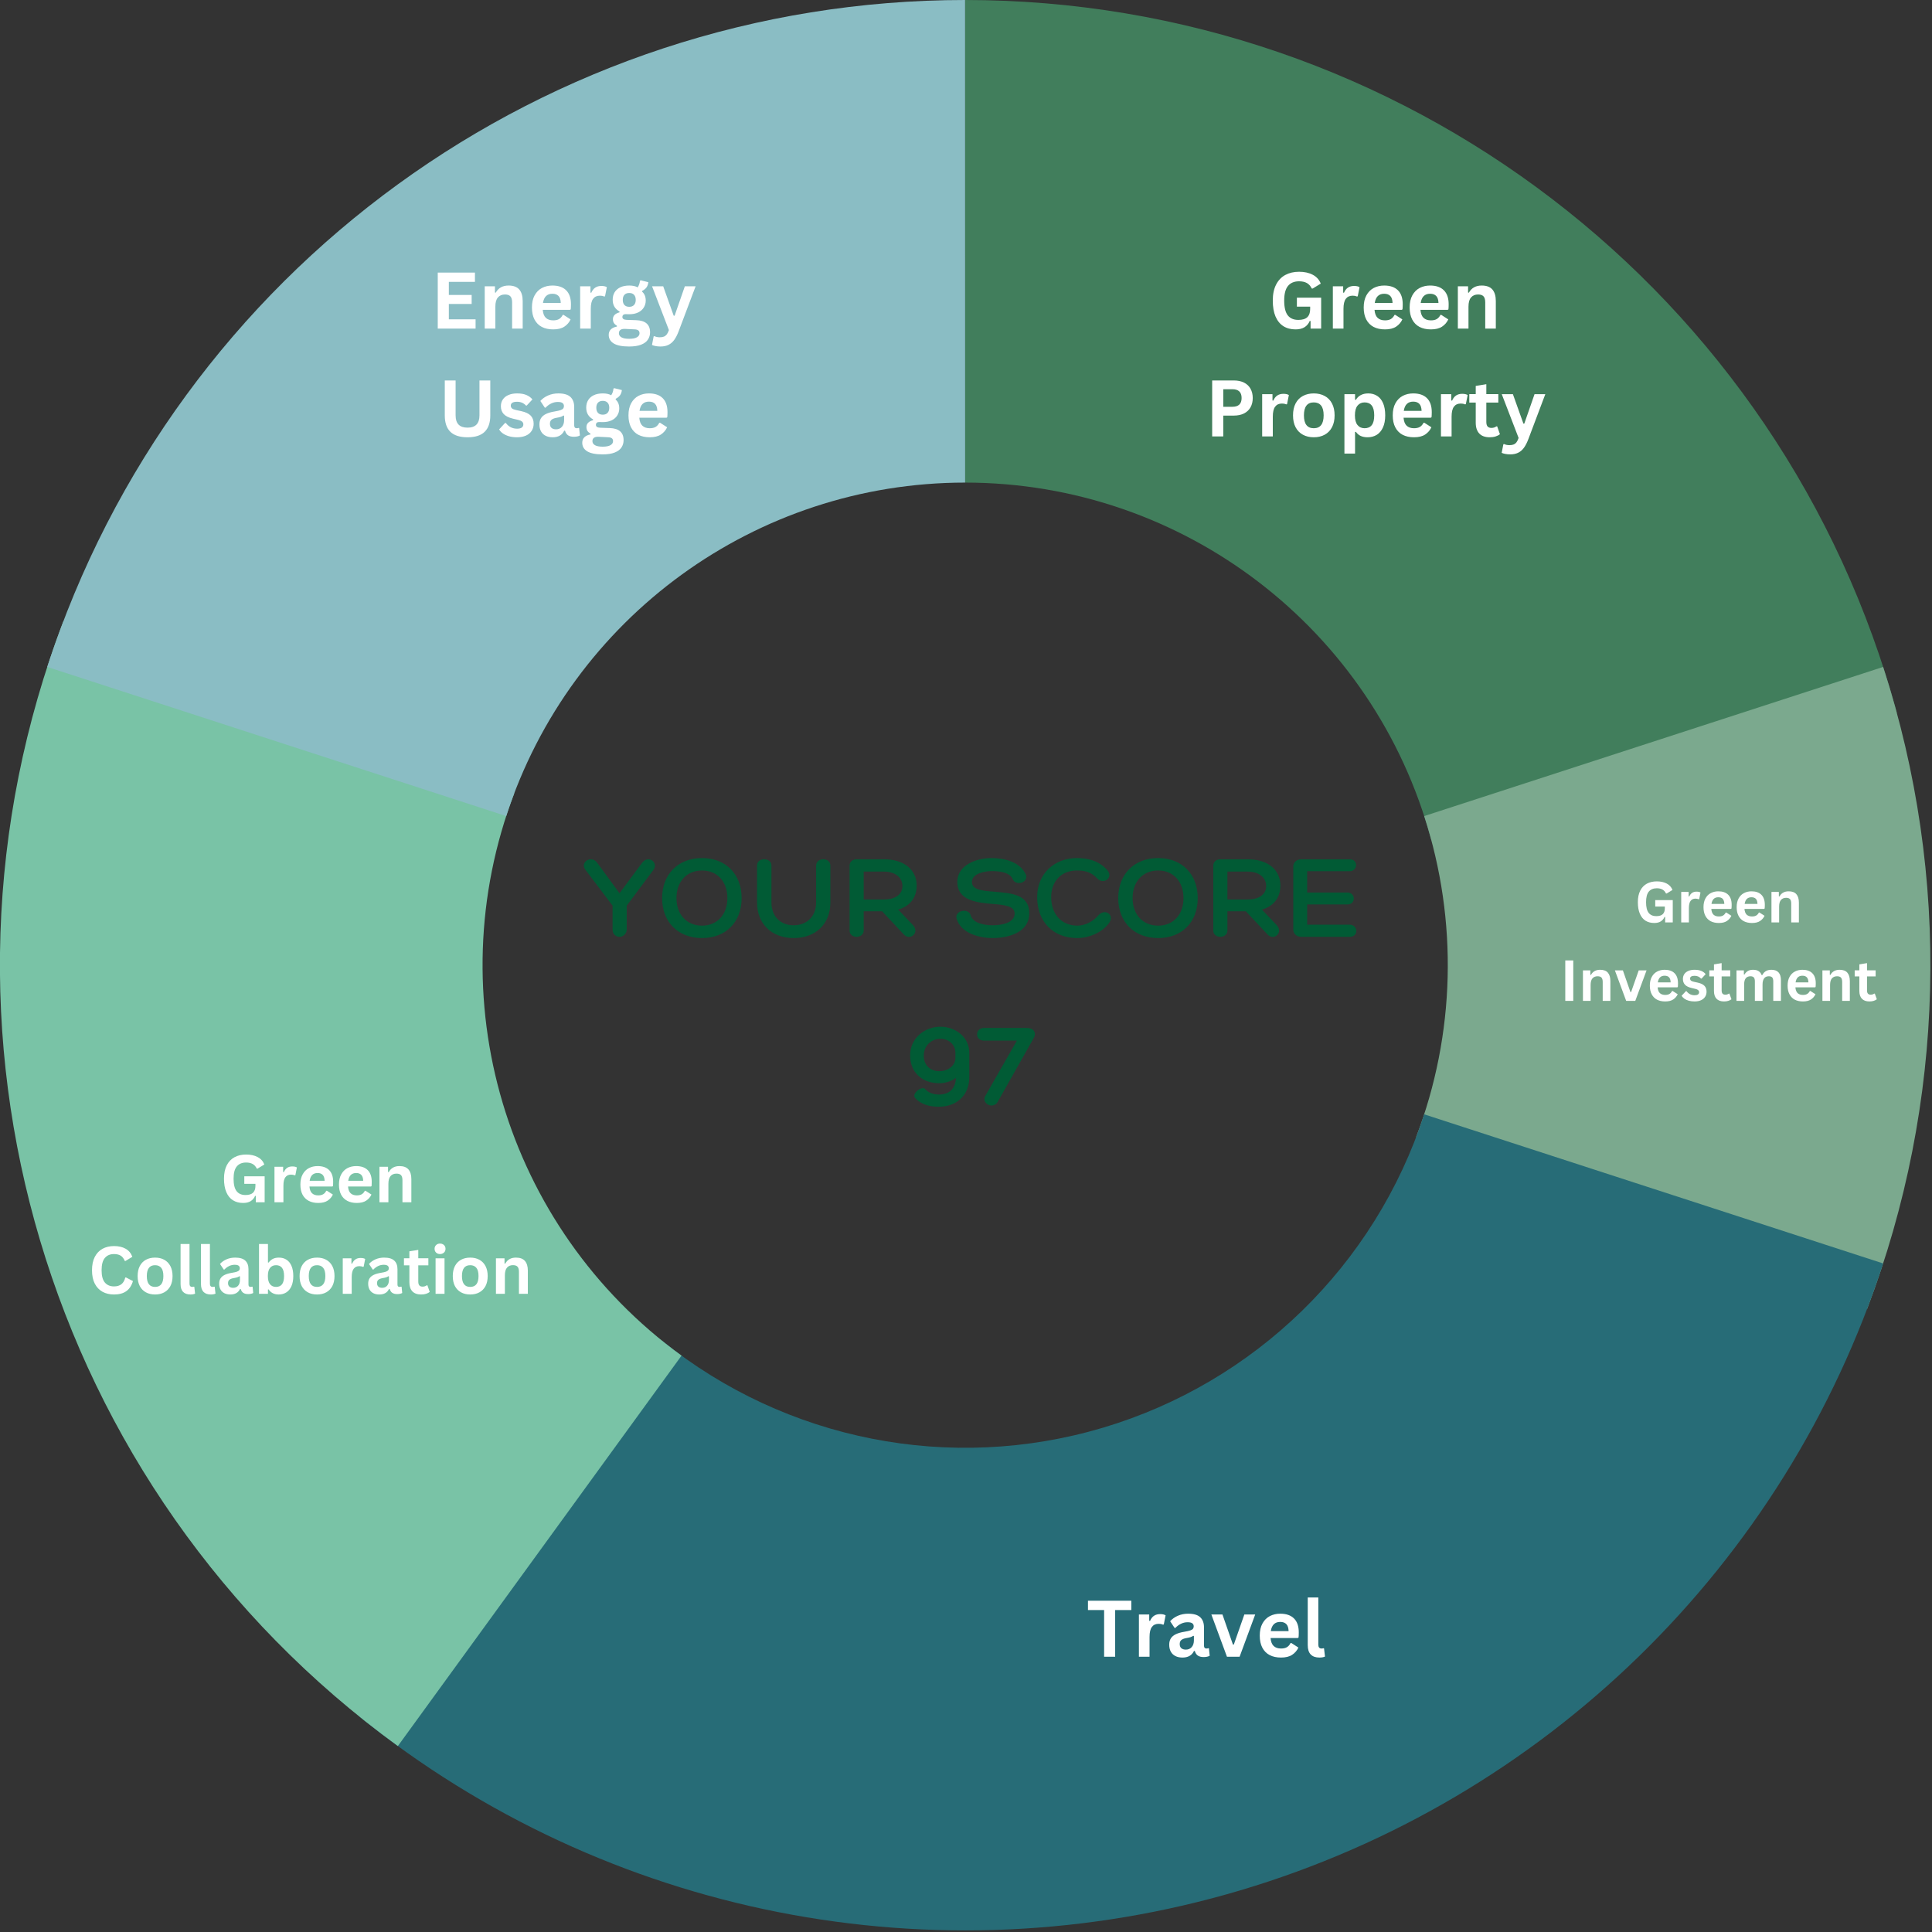 <?xml version="1.0" encoding="UTF-8" standalone="no"?>
<!DOCTYPE svg PUBLIC "-//W3C//DTD SVG 1.1//EN" "http://www.w3.org/Graphics/SVG/1.1/DTD/svg11.dtd">
<svg width="100%" height="100%" viewBox="0 0 882 882" version="1.1" xmlns="http://www.w3.org/2000/svg" xmlns:xlink="http://www.w3.org/1999/xlink" xml:space="preserve" xmlns:serif="http://www.serif.com/" style="fill-rule:evenodd;clip-rule:evenodd;stroke-linejoin:round;stroke-miterlimit:2;">
    <rect x="0" y="0" width="882" height="882" fill="#333333" stroke="none"/>
    <g transform="matrix(1,0,0,1,-197.859,-31.958)">
        <g>
            <clipPath id="_clip1">
                <path d="M638.49,31.958C837.536,31.958 1011.87,165.401 1063.84,357.542L851.167,415.068C825.182,318.995 738.016,252.271 638.49,252.271L638.49,31.958"/>
            </clipPath>
            <g clip-path="url(#_clip1)">
                <rect x="197.859" y="31.958" width="881.266" height="881.266" style="fill:rgb(65,126,92);"/>
            </g>
        </g>
        <g>
            <clipPath id="_clip2">
                <path d="M1057.56,336.427C1088.65,432.099 1086.06,535.526 1050.23,629.526L844.359,551.057C862.276,504.057 863.568,452.344 848.026,404.51L1057.56,336.427"/>
            </clipPath>
            <g clip-path="url(#_clip2)">
                <rect x="197.859" y="31.958" width="881.266" height="881.266" style="fill:rgb(123,169,142);"/>
            </g>
        </g>
        <g>
            <clipPath id="_clip3">
                <path d="M1057.56,608.75C1012.77,746.599 903.057,853.599 764.135,894.927C625.214,936.255 474.854,906.625 362,815.677L500.245,644.135C556.672,689.609 631.854,704.422 701.313,683.76C770.776,663.094 825.63,609.594 848.026,540.672L1057.56,608.75"/>
            </clipPath>
            <g clip-path="url(#_clip3)">
                <rect x="197.859" y="31.958" width="881.266" height="881.266" style="fill:rgb(39,108,119);"/>
            </g>
        </g>
        <g>
            <clipPath id="_clip4">
                <path d="M379.495,829.068C218.464,712.073 155.859,501.646 226.755,315.651L432.625,394.12C397.177,487.12 428.479,592.328 508.995,650.828L379.495,829.068"/>
            </clipPath>
            <g clip-path="url(#_clip4)">
                <rect x="197.859" y="31.958" width="881.266" height="881.266" style="fill:rgb(121,195,166);"/>
            </g>
        </g>
        <g>
            <clipPath id="_clip5">
                <path d="M219.427,336.427C278.411,154.891 447.573,31.974 638.448,31.958L638.469,252.271C543.031,252.281 458.453,313.74 428.958,404.51L219.427,336.427"/>
            </clipPath>
            <g clip-path="url(#_clip5)">
                <rect x="197.859" y="31.958" width="881.266" height="881.266" style="fill:rgb(138,189,196);"/>
            </g>
        </g>
        <g transform="matrix(1,0,0,1,464.618,459.645)">
            <path d="M5.839,-33.854L16.063,-19.901L26.292,-33.687C27.068,-34.74 28.073,-35.406 29.292,-35.406C31.406,-35.406 33.297,-32.906 31.516,-30.516L19.344,-14.229L19.344,-3.333C19.344,-1.276 17.563,0 16.12,0C14.339,0 12.896,-1.276 12.896,-3.333L12.896,-14.229L0.443,-30.682C-1.276,-32.964 0.609,-35.406 2.891,-35.406C4.115,-35.406 5.115,-34.854 5.839,-33.854ZM71.809,-17.677C71.809,-6.724 64.58,0.557 53.741,0.557C42.851,0.557 35.512,-6.724 35.512,-17.677C35.512,-28.625 42.851,-35.964 53.741,-35.964C64.58,-35.964 71.809,-28.625 71.809,-17.677ZM53.741,-5.115C60.689,-5.115 65.304,-10.172 65.304,-17.677C65.304,-25.234 60.689,-30.292 53.741,-30.292C46.741,-30.292 42.069,-25.234 42.069,-17.677C42.069,-10.172 46.741,-5.115 53.741,-5.115ZM105.814,-32.464C105.814,-34.464 107.429,-35.406 109.095,-35.406C110.762,-35.406 112.319,-34.464 112.319,-32.516L112.319,-15.62C112.319,-5.948 105.647,0.557 95.59,0.557C85.528,0.557 78.856,-5.948 78.856,-15.62L78.856,-32.63C78.856,-34.464 80.413,-35.406 82.08,-35.406C83.752,-35.406 85.418,-34.521 85.418,-32.573L85.418,-15.62C85.418,-9.448 89.475,-5.281 95.533,-5.281C101.705,-5.281 105.814,-9.448 105.814,-15.62L105.814,-32.464ZM149.941,-5.448C153.332,-1.891 148.665,1.948 145.884,-1.057L135.936,-11.672L127.54,-11.672L127.54,-2.891C127.54,-1 125.873,0 124.316,0C122.649,0 121.092,-1 121.092,-2.833L121.092,-32.516C121.092,-34.24 122.425,-35.406 124.316,-35.406L136.712,-35.406C146.66,-35.406 151.722,-30.073 151.722,-23.401C151.722,-18.177 148.941,-14.062 143.269,-12.453L149.941,-5.448ZM127.54,-17.062L136.769,-17.062C142.717,-17.062 145.326,-19.953 145.217,-23.344C145.16,-27.016 141.993,-29.792 136.769,-29.792L127.54,-29.792L127.54,-17.062ZM169.94,-8.396C169.382,-10.562 171.382,-11.896 173.33,-11.896C174.773,-11.896 176.106,-11.172 176.388,-9.729C177.612,-6.115 182.721,-5.281 186.445,-5.281C190.341,-5.281 196.45,-6.281 196.45,-10.672C196.45,-14.172 191.393,-14.62 186.445,-15.01C178.888,-15.62 170.273,-16.677 170.273,-25.125C170.273,-32.74 178.945,-35.964 185.893,-35.964C191.674,-35.964 199.065,-34.297 201.679,-28.182C202.289,-26.125 200.398,-24.568 198.507,-24.568C197.289,-24.568 196.117,-25.125 195.674,-26.125C194.341,-29.573 189.335,-30.016 185.945,-30.016C182.945,-30.016 176.94,-28.958 176.94,-25.068C176.94,-21.458 181.612,-21.01 187.059,-20.62C194.783,-19.901 203.122,-19.568 203.122,-10.729C203.122,-1.891 193.393,0.557 186.445,0.557C180.664,0.557 171.83,-1.443 169.94,-8.396ZM224.901,-35.964C230.349,-35.964 235.13,-34.521 238.745,-30.464C241.745,-27.068 237.021,-23.568 234.13,-26.682C231.349,-29.682 228.292,-30.292 224.849,-30.292C217.787,-30.292 213.12,-25.401 213.12,-18.12C213.12,-10.281 217.901,-5.115 225.125,-5.115C228.625,-5.115 232.406,-7.115 234.521,-9.672C237.521,-13.286 242.302,-10.115 239.578,-6.339C236.521,-2.057 230.464,0.557 225.016,0.557C214.063,0.557 206.724,-6.891 206.724,-18.12C206.724,-28.849 214.62,-35.964 224.901,-35.964ZM280.036,-17.677C280.036,-6.724 272.807,0.557 261.968,0.557C251.078,0.557 243.739,-6.724 243.739,-17.677C243.739,-28.625 251.078,-35.964 261.968,-35.964C272.807,-35.964 280.036,-28.625 280.036,-17.677ZM261.968,-5.115C268.916,-5.115 273.531,-10.172 273.531,-17.677C273.531,-25.234 268.916,-30.292 261.968,-30.292C254.968,-30.292 250.296,-25.234 250.296,-17.677C250.296,-10.172 254.968,-5.115 261.968,-5.115ZM315.989,-5.448C319.38,-1.891 314.713,1.948 311.932,-1.057L301.984,-11.672L293.588,-11.672L293.588,-2.891C293.588,-1 291.921,0 290.364,0C288.697,0 287.14,-1 287.14,-2.833L287.14,-32.516C287.14,-34.24 288.473,-35.406 290.364,-35.406L302.76,-35.406C312.708,-35.406 317.77,-30.073 317.77,-23.401C317.77,-18.177 314.989,-14.062 309.317,-12.453L315.989,-5.448ZM293.588,-17.062L302.817,-17.062C308.765,-17.062 311.374,-19.953 311.265,-23.344C311.208,-27.016 308.041,-29.792 302.817,-29.792L293.588,-29.792L293.588,-17.062ZM349.384,-5.557C351.332,-5.557 352.442,-4.057 352.442,-2.667C352.442,-1.333 351.442,0 349.384,0L327.317,0C325.093,0 323.65,-1.5 323.65,-3.333L323.65,-32.13C323.65,-33.906 325.093,-35.406 327.317,-35.406L349.384,-35.406C351.39,-35.406 352.332,-34.13 352.332,-32.74C352.332,-31.406 351.275,-29.958 349.384,-29.958L329.989,-29.958L329.989,-20.234L348.384,-20.234C350.275,-20.234 351.275,-18.844 351.275,-17.453C351.275,-16.12 350.332,-14.786 348.384,-14.786L329.989,-14.786L329.989,-5.557L349.384,-5.557ZM161.906,71.995C166.801,71.995 169.525,69.052 169.635,64.38C167.411,66.052 164.577,66.828 162.072,66.828C154.124,66.828 148.791,61.823 148.734,54.266C148.676,46.203 155.406,41.036 162.577,41.036C169.244,41.036 175.749,45.594 175.749,52.984L175.749,64.104C175.749,72.333 169.968,77.557 161.853,77.557C157.739,77.557 153.572,76.609 150.9,73.385C149.458,71.495 154.182,67.771 155.682,69.552C157.072,71.276 159.63,71.995 161.906,71.995ZM162.577,46.536C158.63,46.536 154.958,49.484 154.958,54.266C154.958,58.49 157.796,61.323 162.02,61.323C166.468,61.323 169.411,58.49 169.411,55.266L169.411,53.042C169.411,49.042 166.187,46.536 162.577,46.536ZM197.475,47.375L182.412,47.375C180.355,47.375 179.298,45.984 179.298,44.536C179.298,43.036 180.355,41.594 182.412,41.594L201.923,41.594C204.313,41.594 205.699,42.703 205.699,44.37C205.699,44.984 205.48,45.703 205.032,46.427L188.579,75.557C188.136,76.391 186.97,77 185.803,77C184.188,77 182.631,75.557 182.631,74.167C182.631,73.609 182.798,73.109 182.964,72.776L197.475,47.375Z" style="fill:rgb(1,91,53);"/>
        </g>
        <g transform="matrix(1,0,0,1,298.429,580.821)">
            <path d="M10.438,0.313C8.646,0.313 7.089,-0.094 5.771,-0.917C4.464,-1.734 3.458,-2.969 2.75,-4.625C2.042,-6.276 1.688,-8.318 1.688,-10.75C1.688,-13.193 2.109,-15.24 2.958,-16.896C3.818,-18.547 5.005,-19.776 6.521,-20.583C8.031,-21.385 9.792,-21.792 11.792,-21.792C13.844,-21.792 15.594,-21.406 17.042,-20.646C18.5,-19.88 19.521,-18.75 20.104,-17.25L17,-15.354L16.646,-15.375C16.198,-16.333 15.573,-17.031 14.771,-17.479C13.979,-17.922 12.984,-18.146 11.792,-18.146C9.943,-18.146 8.526,-17.552 7.542,-16.375C6.552,-15.208 6.063,-13.333 6.063,-10.75C6.063,-8.151 6.521,-6.26 7.438,-5.083C8.354,-3.901 9.708,-3.312 11.5,-3.312C13.052,-3.312 14.198,-3.656 14.938,-4.354C15.672,-5.062 16.042,-6.104 16.042,-7.479L16.042,-8.417L10.958,-8.417L10.958,-11.854L20.25,-11.854L20.25,0L16.208,0L16.208,-2.875L15.896,-2.917C15.448,-1.885 14.776,-1.089 13.875,-0.521C12.984,0.031 11.839,0.313 10.438,0.313ZM24.732,0L24.732,-16.208L28.691,-16.208L28.691,-13.812L29.003,-13.75C29.389,-14.651 29.904,-15.312 30.545,-15.729C31.18,-16.146 31.951,-16.354 32.857,-16.354C33.784,-16.354 34.488,-16.198 34.962,-15.896L34.274,-12.375L33.962,-12.312C33.696,-12.422 33.441,-12.5 33.191,-12.542C32.951,-12.594 32.659,-12.625 32.316,-12.625C31.175,-12.625 30.305,-12.219 29.712,-11.417C29.113,-10.625 28.816,-9.344 28.816,-7.583L28.816,0L24.732,0ZM51.125,-7.187L40.708,-7.187C40.818,-5.771 41.213,-4.74 41.896,-4.104C42.588,-3.464 43.526,-3.146 44.708,-3.146C45.635,-3.146 46.396,-3.318 46.979,-3.667C47.562,-4.01 48.026,-4.542 48.375,-5.25L48.687,-5.25L51.396,-3.521C50.864,-2.38 50.068,-1.458 49,-0.75C47.927,-0.042 46.5,0.313 44.708,0.313C43.042,0.313 41.594,-0.005 40.375,-0.646C39.151,-1.281 38.208,-2.229 37.542,-3.479C36.885,-4.74 36.562,-6.281 36.562,-8.104C36.562,-9.937 36.906,-11.484 37.604,-12.75C38.297,-14.01 39.234,-14.958 40.417,-15.583C41.609,-16.208 42.943,-16.521 44.417,-16.521C46.708,-16.521 48.463,-15.906 49.687,-14.687C50.906,-13.479 51.521,-11.698 51.521,-9.354C51.521,-8.49 51.489,-7.823 51.437,-7.354L51.125,-7.187ZM47.625,-9.812C47.583,-11.047 47.292,-11.943 46.75,-12.5C46.219,-13.068 45.443,-13.354 44.417,-13.354C42.359,-13.354 41.151,-12.172 40.792,-9.812L47.625,-9.812ZM68.736,-7.187L58.319,-7.187C58.429,-5.771 58.824,-4.74 59.507,-4.104C60.199,-3.464 61.137,-3.146 62.319,-3.146C63.246,-3.146 64.007,-3.318 64.59,-3.667C65.173,-4.01 65.637,-4.542 65.986,-5.25L66.298,-5.25L69.007,-3.521C68.475,-2.38 67.679,-1.458 66.611,-0.75C65.538,-0.042 64.111,0.313 62.319,0.313C60.653,0.313 59.205,-0.005 57.986,-0.646C56.762,-1.281 55.819,-2.229 55.153,-3.479C54.496,-4.74 54.173,-6.281 54.173,-8.104C54.173,-9.937 54.517,-11.484 55.215,-12.75C55.908,-14.01 56.845,-14.958 58.028,-15.583C59.22,-16.208 60.554,-16.521 62.028,-16.521C64.319,-16.521 66.074,-15.906 67.298,-14.687C68.517,-13.479 69.132,-11.698 69.132,-9.354C69.132,-8.49 69.1,-7.823 69.048,-7.354L68.736,-7.187ZM65.236,-9.812C65.194,-11.047 64.903,-11.943 64.361,-12.5C63.83,-13.068 63.054,-13.354 62.028,-13.354C59.97,-13.354 58.762,-12.172 58.403,-9.812L65.236,-9.812ZM72.658,0L72.658,-16.208L76.575,-16.208L76.575,-13.833L76.888,-13.75C77.888,-15.594 79.518,-16.521 81.783,-16.521C83.658,-16.521 85.033,-16.005 85.908,-14.979C86.783,-13.964 87.221,-12.484 87.221,-10.542L87.221,0L83.158,0L83.158,-10.042C83.158,-11.125 82.94,-11.901 82.513,-12.375C82.08,-12.844 81.388,-13.083 80.429,-13.083C79.263,-13.083 78.351,-12.698 77.7,-11.937C77.059,-11.187 76.742,-10.005 76.742,-8.396L76.742,0L72.658,0ZM-48.505,42.099C-50.495,42.099 -52.245,41.692 -53.755,40.869C-55.255,40.036 -56.437,38.802 -57.297,37.161C-58.146,35.51 -58.567,33.468 -58.567,31.036C-58.567,28.619 -58.146,26.588 -57.297,24.932C-56.437,23.281 -55.255,22.046 -53.755,21.224C-52.245,20.406 -50.495,19.994 -48.505,19.994C-46.437,19.994 -44.682,20.401 -43.234,21.203C-41.791,22.01 -40.765,23.239 -40.151,24.89L-43.255,26.786L-43.609,26.786C-44.067,25.661 -44.692,24.859 -45.484,24.369C-46.276,23.885 -47.286,23.64 -48.505,23.64C-50.297,23.64 -51.692,24.234 -52.692,25.411C-53.692,26.593 -54.192,28.468 -54.192,31.036C-54.192,33.593 -53.692,35.463 -52.692,36.64C-51.692,37.822 -50.297,38.411 -48.505,38.411C-45.713,38.411 -44.005,37.057 -43.38,34.349L-43.005,34.349L-39.88,35.974C-40.463,38.015 -41.474,39.552 -42.901,40.578C-44.317,41.593 -46.187,42.099 -48.505,42.099ZM-29.775,42.099C-31.359,42.099 -32.754,41.776 -33.963,41.119C-35.161,40.468 -36.088,39.515 -36.754,38.265C-37.411,37.005 -37.734,35.474 -37.734,33.682C-37.734,31.906 -37.411,30.385 -36.754,29.119C-36.088,27.859 -35.161,26.901 -33.963,26.244C-32.754,25.593 -31.359,25.265 -29.775,25.265C-28.182,25.265 -26.786,25.593 -25.588,26.244C-24.395,26.901 -23.463,27.859 -22.796,29.119C-22.129,30.385 -21.796,31.906 -21.796,33.682C-21.796,35.474 -22.129,37.005 -22.796,38.265C-23.463,39.515 -24.395,40.468 -25.588,41.119C-26.786,41.776 -28.182,42.099 -29.775,42.099ZM-29.775,38.64C-27.249,38.64 -25.984,36.989 -25.984,33.682C-25.984,31.974 -26.312,30.724 -26.963,29.932C-27.619,29.13 -28.557,28.724 -29.775,28.724C-32.291,28.724 -33.546,30.38 -33.546,33.682C-33.546,36.989 -32.291,38.64 -29.775,38.64ZM-13.634,42.099C-15.092,42.099 -16.212,41.703 -16.988,40.911C-17.754,40.119 -18.134,38.927 -18.134,37.328L-18.134,19.057L-14.05,19.057L-14.05,37.161C-14.05,38.151 -13.644,38.64 -12.821,38.64C-12.587,38.64 -12.337,38.599 -12.071,38.515L-11.863,38.578L-11.509,41.703C-11.733,41.828 -12.03,41.921 -12.405,41.994C-12.769,42.062 -13.175,42.099 -13.634,42.099ZM-4.321,42.099C-5.779,42.099 -6.899,41.703 -7.675,40.911C-8.441,40.119 -8.821,38.927 -8.821,37.328L-8.821,19.057L-4.737,19.057L-4.737,37.161C-4.737,38.151 -4.331,38.64 -3.508,38.64C-3.274,38.64 -3.024,38.599 -2.758,38.515L-2.55,38.578L-2.196,41.703C-2.42,41.828 -2.717,41.921 -3.092,41.994C-3.456,42.062 -3.862,42.099 -4.321,42.099ZM4.575,42.099C3.543,42.099 2.647,41.911 1.887,41.536C1.121,41.151 0.533,40.588 0.116,39.849C-0.3,39.099 -0.509,38.203 -0.509,37.161C-0.509,36.203 -0.3,35.401 0.116,34.744C0.533,34.093 1.168,33.557 2.033,33.14C2.892,32.724 4.017,32.406 5.408,32.182C6.377,32.031 7.116,31.864 7.616,31.682C8.116,31.489 8.455,31.276 8.637,31.036C8.814,30.802 8.908,30.505 8.908,30.14C8.908,29.63 8.726,29.234 8.366,28.953C8.002,28.677 7.397,28.536 6.554,28.536C5.647,28.536 4.788,28.739 3.97,29.14C3.163,29.546 2.46,30.072 1.866,30.724L1.575,30.724L-0.134,28.161C0.684,27.244 1.684,26.536 2.866,26.036C4.059,25.526 5.356,25.265 6.762,25.265C8.897,25.265 10.45,25.724 11.408,26.64C12.377,27.546 12.866,28.838 12.866,30.515L12.866,37.557C12.866,38.281 13.179,38.64 13.804,38.64C14.054,38.64 14.293,38.599 14.533,38.515L14.741,38.557L15.033,41.411C14.809,41.552 14.496,41.671 14.095,41.765C13.689,41.859 13.246,41.911 12.762,41.911C11.804,41.911 11.043,41.724 10.491,41.349C9.95,40.974 9.559,40.39 9.325,39.599L9.012,39.557C8.22,41.255 6.741,42.099 4.575,42.099ZM5.866,39.057C6.809,39.057 7.559,38.744 8.116,38.119C8.684,37.484 8.97,36.599 8.97,35.474L8.97,33.828L8.7,33.765C8.45,33.963 8.121,34.13 7.72,34.265C7.33,34.39 6.767,34.515 6.033,34.64C5.142,34.796 4.502,35.052 4.116,35.411C3.726,35.76 3.533,36.26 3.533,36.911C3.533,37.619 3.741,38.156 4.158,38.515C4.575,38.88 5.142,39.057 5.866,39.057ZM26.677,42.099C24.604,42.099 23.063,41.322 22.052,39.765L21.761,39.828L21.761,41.786L17.677,41.786L17.677,19.057L21.761,19.057L21.761,27.474L22.052,27.536C22.62,26.776 23.282,26.203 24.032,25.828C24.792,25.453 25.703,25.265 26.761,25.265C28.078,25.265 29.224,25.578 30.198,26.203C31.183,26.817 31.948,27.755 32.49,29.015C33.042,30.265 33.323,31.822 33.323,33.682C33.323,35.531 33.037,37.088 32.469,38.349C31.896,39.599 31.115,40.536 30.115,41.161C29.115,41.786 27.969,42.099 26.677,42.099ZM25.448,38.64C26.641,38.64 27.552,38.244 28.177,37.453C28.802,36.651 29.115,35.39 29.115,33.682C29.115,31.974 28.802,30.724 28.177,29.932C27.552,29.13 26.641,28.724 25.448,28.724C24.292,28.724 23.386,29.135 22.719,29.953C22.052,30.776 21.719,32.015 21.719,33.682C21.719,35.349 22.052,36.593 22.719,37.411C23.386,38.234 24.292,38.64 25.448,38.64ZM44.163,42.099C42.579,42.099 41.184,41.776 39.975,41.119C38.777,40.468 37.85,39.515 37.184,38.265C36.527,37.005 36.204,35.474 36.204,33.682C36.204,31.906 36.527,30.385 37.184,29.119C37.85,27.859 38.777,26.901 39.975,26.244C41.184,25.593 42.579,25.265 44.163,25.265C45.756,25.265 47.152,25.593 48.35,26.244C49.543,26.901 50.475,27.859 51.142,29.119C51.809,30.385 52.142,31.906 52.142,33.682C52.142,35.474 51.809,37.005 51.142,38.265C50.475,39.515 49.543,40.468 48.35,41.119C47.152,41.776 45.756,42.099 44.163,42.099ZM44.163,38.64C46.689,38.64 47.954,36.989 47.954,33.682C47.954,31.974 47.626,30.724 46.975,29.932C46.319,29.13 45.381,28.724 44.163,28.724C41.647,28.724 40.392,30.38 40.392,33.682C40.392,36.989 41.647,38.64 44.163,38.64ZM55.909,41.786L55.909,25.578L59.868,25.578L59.868,27.974L60.18,28.036C60.566,27.135 61.081,26.474 61.722,26.057C62.357,25.64 63.128,25.432 64.034,25.432C64.961,25.432 65.665,25.588 66.139,25.89L65.451,29.411L65.139,29.474C64.873,29.364 64.618,29.286 64.368,29.244C64.128,29.192 63.836,29.161 63.493,29.161C62.352,29.161 61.482,29.567 60.889,30.369C60.29,31.161 59.993,32.442 59.993,34.203L59.993,41.786L55.909,41.786ZM72.594,42.099C71.562,42.099 70.666,41.911 69.906,41.536C69.14,41.151 68.552,40.588 68.135,39.849C67.719,39.099 67.51,38.203 67.51,37.161C67.51,36.203 67.719,35.401 68.135,34.744C68.552,34.093 69.187,33.557 70.052,33.14C70.911,32.724 72.036,32.406 73.427,32.182C74.396,32.031 75.135,31.864 75.635,31.682C76.135,31.489 76.474,31.276 76.656,31.036C76.833,30.802 76.927,30.505 76.927,30.14C76.927,29.63 76.745,29.234 76.385,28.953C76.021,28.677 75.416,28.536 74.573,28.536C73.666,28.536 72.807,28.739 71.989,29.14C71.182,29.546 70.479,30.072 69.885,30.724L69.594,30.724L67.885,28.161C68.703,27.244 69.703,26.536 70.885,26.036C72.078,25.526 73.375,25.265 74.781,25.265C76.916,25.265 78.469,25.724 79.427,26.64C80.396,27.546 80.885,28.838 80.885,30.515L80.885,37.557C80.885,38.281 81.198,38.64 81.823,38.64C82.073,38.64 82.312,38.599 82.552,38.515L82.76,38.557L83.052,41.411C82.828,41.552 82.515,41.671 82.114,41.765C81.708,41.859 81.265,41.911 80.781,41.911C79.823,41.911 79.062,41.724 78.51,41.349C77.969,40.974 77.578,40.39 77.344,39.599L77.031,39.557C76.239,41.255 74.76,42.099 72.594,42.099ZM73.885,39.057C74.828,39.057 75.578,38.744 76.135,38.119C76.703,37.484 76.989,36.599 76.989,35.474L76.989,33.828L76.719,33.765C76.469,33.963 76.14,34.13 75.739,34.265C75.349,34.39 74.786,34.515 74.052,34.64C73.161,34.796 72.521,35.052 72.135,35.411C71.745,35.76 71.552,36.26 71.552,36.911C71.552,37.619 71.76,38.156 72.177,38.515C72.594,38.88 73.161,39.057 73.885,39.057ZM94.551,37.911L95.613,40.932C95.165,41.296 94.613,41.578 93.946,41.786C93.28,41.994 92.519,42.099 91.676,42.099C89.926,42.099 88.592,41.619 87.676,40.661C86.769,39.703 86.321,38.317 86.321,36.494L86.321,28.786L83.842,28.786L83.842,25.557L86.321,25.557L86.321,22.39L90.384,21.744L90.384,25.557L94.988,25.557L94.988,28.786L90.384,28.786L90.384,36.203C90.384,37.01 90.551,37.599 90.884,37.974C91.217,38.338 91.702,38.515 92.342,38.515C93.061,38.515 93.696,38.317 94.238,37.911L94.551,37.911ZM100.325,23.64C99.585,23.64 98.981,23.421 98.513,22.974C98.054,22.515 97.825,21.942 97.825,21.244C97.825,20.552 98.054,19.984 98.513,19.536C98.981,19.078 99.585,18.849 100.325,18.849C100.809,18.849 101.242,18.953 101.617,19.161C102.002,19.369 102.304,19.656 102.513,20.015C102.721,20.364 102.825,20.776 102.825,21.244C102.825,21.703 102.721,22.114 102.513,22.474C102.304,22.838 102.002,23.119 101.617,23.328C101.242,23.536 100.809,23.64 100.325,23.64ZM98.283,41.786L98.283,25.578L102.367,25.578L102.367,41.786L98.283,41.786ZM114.092,42.099C112.508,42.099 111.113,41.776 109.904,41.119C108.706,40.468 107.779,39.515 107.113,38.265C106.456,37.005 106.133,35.474 106.133,33.682C106.133,31.906 106.456,30.385 107.113,29.119C107.779,27.859 108.706,26.901 109.904,26.244C111.113,25.593 112.508,25.265 114.092,25.265C115.685,25.265 117.081,25.593 118.279,26.244C119.472,26.901 120.404,27.859 121.071,29.119C121.738,30.385 122.071,31.906 122.071,33.682C122.071,35.474 121.738,37.005 121.071,38.265C120.404,39.515 119.472,40.468 118.279,41.119C117.081,41.776 115.685,42.099 114.092,42.099ZM114.092,38.64C116.618,38.64 117.883,36.989 117.883,33.682C117.883,31.974 117.555,30.724 116.904,29.932C116.248,29.13 115.31,28.724 114.092,28.724C111.576,28.724 110.321,30.38 110.321,33.682C110.321,36.989 111.576,38.64 114.092,38.64ZM125.838,41.786L125.838,25.578L129.755,25.578L129.755,27.953L130.068,28.036C131.068,26.192 132.698,25.265 134.963,25.265C136.838,25.265 138.213,25.781 139.088,26.807C139.963,27.822 140.401,29.302 140.401,31.244L140.401,41.786L136.338,41.786L136.338,31.744C136.338,30.661 136.12,29.885 135.693,29.411C135.26,28.942 134.568,28.703 133.609,28.703C132.443,28.703 131.531,29.088 130.88,29.849C130.239,30.599 129.922,31.781 129.922,33.39L129.922,41.786L125.838,41.786Z" style="fill:white;"/>
        </g>
        <g transform="matrix(1,0,0,1,776.893,181.959)">
            <path d="M12.417,0.375C10.276,0.375 8.427,-0.109 6.875,-1.083C5.318,-2.068 4.115,-3.542 3.271,-5.5C2.438,-7.458 2.021,-9.885 2.021,-12.792C2.021,-15.693 2.526,-18.125 3.542,-20.083C4.552,-22.052 5.958,-23.521 7.75,-24.479C9.552,-25.448 11.646,-25.937 14.021,-25.937C16.464,-25.937 18.547,-25.479 20.271,-24.562C22.005,-23.656 23.219,-22.312 23.917,-20.521L20.229,-18.271L19.792,-18.292C19.26,-19.427 18.526,-20.26 17.583,-20.792C16.635,-21.318 15.448,-21.583 14.021,-21.583C11.823,-21.583 10.146,-20.88 8.979,-19.479C7.813,-18.089 7.229,-15.859 7.229,-12.792C7.229,-9.693 7.771,-7.443 8.854,-6.042C9.948,-4.651 11.563,-3.958 13.688,-3.958C15.531,-3.958 16.896,-4.365 17.771,-5.187C18.646,-6.021 19.083,-7.255 19.083,-8.896L19.083,-10L13.021,-10L13.021,-14.104L24.104,-14.104L24.104,0L19.271,0L19.271,-3.437L18.896,-3.479C18.38,-2.255 17.589,-1.302 16.521,-0.625C15.448,0.042 14.083,0.375 12.417,0.375ZM29.441,0L29.441,-19.292L34.149,-19.292L34.149,-16.417L34.524,-16.354C34.983,-17.422 35.592,-18.208 36.358,-18.708C37.118,-19.208 38.045,-19.458 39.128,-19.458C40.222,-19.458 41.055,-19.271 41.628,-18.896L40.795,-14.729L40.441,-14.646C40.118,-14.781 39.816,-14.88 39.524,-14.937C39.233,-14.99 38.878,-15.021 38.462,-15.021C37.097,-15.021 36.066,-14.542 35.358,-13.583C34.649,-12.635 34.295,-11.115 34.295,-9.021L34.295,0L29.441,0ZM60.861,-8.542L48.465,-8.542C48.6,-6.875 49.074,-5.656 49.881,-4.896C50.699,-4.13 51.819,-3.75 53.236,-3.75C54.345,-3.75 55.241,-3.948 55.923,-4.354C56.616,-4.771 57.173,-5.401 57.59,-6.25L57.965,-6.25L61.173,-4.187C60.548,-2.823 59.595,-1.719 58.319,-0.875C57.053,-0.042 55.361,0.375 53.236,0.375C51.236,0.375 49.506,0 48.048,-0.75C46.6,-1.51 45.486,-2.646 44.694,-4.146C43.913,-5.646 43.527,-7.469 43.527,-9.625C43.527,-11.818 43.933,-13.667 44.756,-15.167C45.59,-16.677 46.704,-17.802 48.111,-18.542C49.527,-19.276 51.116,-19.646 52.881,-19.646C55.616,-19.646 57.704,-18.922 59.152,-17.479C60.611,-16.031 61.34,-13.917 61.34,-11.125C61.34,-10.109 61.303,-9.323 61.236,-8.771L60.861,-8.542ZM56.694,-11.687C56.652,-13.146 56.308,-14.208 55.673,-14.875C55.032,-15.552 54.1,-15.896 52.881,-15.896C50.433,-15.896 48.996,-14.49 48.569,-11.687L56.694,-11.687ZM81.83,-8.542L69.434,-8.542C69.569,-6.875 70.043,-5.656 70.85,-4.896C71.668,-4.13 72.788,-3.75 74.205,-3.75C75.314,-3.75 76.21,-3.948 76.892,-4.354C77.585,-4.771 78.142,-5.401 78.559,-6.25L78.934,-6.25L82.142,-4.187C81.517,-2.823 80.564,-1.719 79.288,-0.875C78.022,-0.042 76.33,0.375 74.205,0.375C72.205,0.375 70.475,0 69.017,-0.75C67.569,-1.51 66.455,-2.646 65.663,-4.146C64.882,-5.646 64.496,-7.469 64.496,-9.625C64.496,-11.818 64.902,-13.667 65.725,-15.167C66.559,-16.677 67.673,-17.802 69.08,-18.542C70.496,-19.276 72.085,-19.646 73.85,-19.646C76.585,-19.646 78.673,-18.922 80.121,-17.479C81.58,-16.031 82.309,-13.917 82.309,-11.125C82.309,-10.109 82.272,-9.323 82.205,-8.771L81.83,-8.542ZM77.663,-11.687C77.621,-13.146 77.277,-14.208 76.642,-14.875C76.001,-15.552 75.069,-15.896 73.85,-15.896C71.402,-15.896 69.965,-14.49 69.538,-11.687L77.663,-11.687ZM86.507,0L86.507,-19.292L91.174,-19.292L91.174,-16.458L91.528,-16.375C92.736,-18.552 94.684,-19.646 97.382,-19.646C99.601,-19.646 101.236,-19.042 102.278,-17.833C103.319,-16.625 103.84,-14.859 103.84,-12.542L103.84,0L99.007,0L99.007,-11.937C99.007,-13.229 98.746,-14.151 98.236,-14.708C97.72,-15.276 96.892,-15.562 95.757,-15.562C94.382,-15.562 93.304,-15.109 92.528,-14.208C91.746,-13.318 91.361,-11.906 91.361,-9.979L91.361,0L86.507,0ZM-15.754,23.686C-13.936,23.686 -12.373,24.019 -11.066,24.686C-9.764,25.352 -8.785,26.29 -8.129,27.498C-7.462,28.706 -7.129,30.113 -7.129,31.706C-7.129,33.305 -7.462,34.706 -8.129,35.915C-8.785,37.113 -9.764,38.05 -11.066,38.727C-12.373,39.394 -13.936,39.727 -15.754,39.727L-20.587,39.727L-20.587,49.248L-25.649,49.248L-25.649,23.686L-15.754,23.686ZM-16.42,35.706C-13.618,35.706 -12.212,34.373 -12.212,31.706C-12.212,29.029 -13.618,27.686 -16.42,27.686L-20.587,27.686L-20.587,35.706L-16.42,35.706ZM-2.826,49.248L-2.826,29.956L1.882,29.956L1.882,32.831L2.257,32.894C2.716,31.826 3.325,31.04 4.091,30.54C4.851,30.04 5.778,29.79 6.861,29.79C7.955,29.79 8.788,29.977 9.361,30.352L8.528,34.519L8.174,34.602C7.851,34.467 7.549,34.368 7.257,34.311C6.966,34.258 6.611,34.227 6.195,34.227C4.83,34.227 3.799,34.706 3.091,35.665C2.382,36.613 2.028,38.133 2.028,40.227L2.028,49.248L-2.826,49.248ZM20.739,49.623C18.849,49.623 17.187,49.238 15.76,48.456C14.328,47.68 13.219,46.54 12.427,45.04C11.646,43.54 11.26,41.738 11.26,39.623C11.26,37.498 11.646,35.686 12.427,34.186C13.219,32.675 14.328,31.534 15.76,30.769C17.187,29.993 18.849,29.602 20.739,29.602C22.625,29.602 24.286,29.993 25.719,30.769C27.146,31.534 28.26,32.675 29.052,34.186C29.844,35.686 30.239,37.498 30.239,39.623C30.239,41.738 29.844,43.54 29.052,45.04C28.26,46.54 27.146,47.68 25.719,48.456C24.286,49.238 22.625,49.623 20.739,49.623ZM20.739,45.498C23.739,45.498 25.239,43.54 25.239,39.623C25.239,37.581 24.849,36.092 24.073,35.144C23.307,34.186 22.198,33.706 20.739,33.706C17.739,33.706 16.239,35.68 16.239,39.623C16.239,43.54 17.739,45.498 20.739,45.498ZM34.723,57.061L34.723,29.956L39.577,29.956L39.577,32.477L39.952,32.54C40.52,31.571 41.275,30.842 42.223,30.352C43.181,29.852 44.306,29.602 45.598,29.602C47.14,29.602 48.483,29.972 49.64,30.706C50.806,31.43 51.712,32.54 52.369,34.04C53.02,35.54 53.348,37.404 53.348,39.623C53.348,41.821 52.999,43.665 52.306,45.165C51.624,46.654 50.681,47.769 49.473,48.519C48.265,49.253 46.869,49.623 45.285,49.623C44.077,49.623 43.035,49.42 42.16,49.019C41.285,48.618 40.546,47.988 39.952,47.123L39.577,47.206L39.577,57.061L34.723,57.061ZM43.931,45.498C45.374,45.498 46.462,45.029 47.202,44.081C47.952,43.139 48.327,41.654 48.327,39.623C48.327,37.581 47.952,36.092 47.202,35.144C46.462,34.186 45.374,33.706 43.931,33.706C42.582,33.706 41.504,34.201 40.702,35.186C39.91,36.159 39.515,37.639 39.515,39.623C39.515,41.581 39.91,43.055 40.702,44.04C41.504,45.014 42.582,45.498 43.931,45.498ZM74.117,40.706L61.721,40.706C61.856,42.373 62.33,43.592 63.137,44.352C63.955,45.118 65.075,45.498 66.492,45.498C67.601,45.498 68.497,45.3 69.179,44.894C69.872,44.477 70.429,43.847 70.846,42.998L71.221,42.998L74.429,45.061C73.804,46.425 72.851,47.529 71.575,48.373C70.309,49.206 68.617,49.623 66.492,49.623C64.492,49.623 62.762,49.248 61.304,48.498C59.856,47.738 58.742,46.602 57.95,45.102C57.169,43.602 56.783,41.779 56.783,39.623C56.783,37.43 57.189,35.581 58.012,34.081C58.846,32.571 59.96,31.446 61.367,30.706C62.783,29.972 64.372,29.602 66.137,29.602C68.872,29.602 70.96,30.326 72.408,31.769C73.867,33.217 74.596,35.331 74.596,38.123C74.596,39.139 74.559,39.925 74.492,40.477L74.117,40.706ZM69.95,37.561C69.908,36.102 69.564,35.04 68.929,34.373C68.288,33.696 67.356,33.352 66.137,33.352C63.689,33.352 62.252,34.758 61.825,37.561L69.95,37.561ZM78.794,49.248L78.794,29.956L83.502,29.956L83.502,32.831L83.877,32.894C84.336,31.826 84.945,31.04 85.711,30.54C86.471,30.04 87.398,29.79 88.481,29.79C89.575,29.79 90.408,29.977 90.981,30.352L90.148,34.519L89.794,34.602C89.471,34.467 89.169,34.368 88.877,34.311C88.586,34.258 88.231,34.227 87.815,34.227C86.45,34.227 85.419,34.706 84.711,35.665C84.002,36.613 83.648,38.133 83.648,40.227L83.648,49.248L78.794,49.248ZM104.464,44.644L105.714,48.227C105.182,48.659 104.526,48.998 103.734,49.248C102.943,49.498 102.047,49.623 101.047,49.623C98.964,49.623 97.38,49.055 96.297,47.915C95.214,46.779 94.672,45.123 94.672,42.956L94.672,33.79L91.734,33.79L91.734,29.936L94.672,29.936L94.672,26.186L99.505,25.394L99.505,29.936L104.984,29.936L104.984,33.79L99.505,33.79L99.505,42.602C99.505,43.561 99.698,44.264 100.089,44.706C100.49,45.139 101.073,45.352 101.839,45.352C102.698,45.352 103.448,45.118 104.089,44.644L104.464,44.644ZM110.41,57.436C109.577,57.436 108.827,57.363 108.16,57.227C107.493,57.102 106.941,56.936 106.514,56.727L107.285,52.811L107.618,52.706C107.894,52.857 108.248,52.982 108.681,53.081C109.123,53.175 109.566,53.227 110.014,53.227C110.806,53.227 111.457,53.123 111.972,52.915C112.483,52.706 112.92,52.363 113.285,51.894C113.644,51.42 113.962,50.769 114.243,49.936L106.556,29.956L111.639,29.956L116.431,43.373L116.847,43.373L121.514,29.956L126.431,29.956L118.702,50.456C118.077,52.107 117.394,53.436 116.66,54.436C115.92,55.446 115.045,56.196 114.035,56.686C113.019,57.186 111.811,57.436 110.41,57.436Z" style="fill:white;"/>
        </g>
        <g transform="matrix(1,0,0,1,693.83,788.292)">
            <path d="M20.5,-25.562L20.5,-21.312L13.125,-21.312L13.125,0L8.083,0L8.083,-21.312L0.708,-21.312L0.708,-25.562L20.5,-25.562ZM23.967,0L23.967,-19.292L28.675,-19.292L28.675,-16.417L29.05,-16.354C29.509,-17.422 30.118,-18.208 30.884,-18.708C31.644,-19.208 32.571,-19.458 33.654,-19.458C34.748,-19.458 35.581,-19.271 36.154,-18.896L35.321,-14.729L34.967,-14.646C34.644,-14.781 34.342,-14.88 34.05,-14.937C33.759,-14.99 33.404,-15.021 32.988,-15.021C31.623,-15.021 30.592,-14.542 29.884,-13.583C29.175,-12.635 28.821,-11.115 28.821,-9.021L28.821,0L23.967,0ZM43.845,0.375C42.605,0.375 41.532,0.146 40.616,-0.312C39.709,-0.771 39.017,-1.437 38.532,-2.312C38.043,-3.198 37.803,-4.26 37.803,-5.5C37.803,-6.635 38.043,-7.589 38.532,-8.354C39.017,-9.13 39.772,-9.771 40.803,-10.271C41.829,-10.771 43.168,-11.151 44.824,-11.417C45.975,-11.609 46.85,-11.812 47.449,-12.021C48.043,-12.24 48.449,-12.49 48.657,-12.771C48.876,-13.062 48.991,-13.422 48.991,-13.854C48.991,-14.464 48.772,-14.927 48.345,-15.25C47.913,-15.583 47.189,-15.75 46.178,-15.75C45.105,-15.75 44.084,-15.505 43.116,-15.021C42.157,-14.547 41.324,-13.922 40.616,-13.146L40.262,-13.146L38.22,-16.208C39.204,-17.292 40.397,-18.13 41.803,-18.729C43.22,-19.339 44.762,-19.646 46.428,-19.646C48.98,-19.646 50.829,-19.104 51.97,-18.021C53.105,-16.937 53.678,-15.401 53.678,-13.417L53.678,-5.042C53.678,-4.177 54.058,-3.75 54.824,-3.75C55.116,-3.75 55.397,-3.797 55.678,-3.896L55.928,-3.833L56.282,-0.458C56.001,-0.276 55.626,-0.13 55.157,-0.021C54.683,0.089 54.157,0.146 53.574,0.146C52.418,0.146 51.517,-0.073 50.866,-0.521C50.225,-0.964 49.767,-1.656 49.491,-2.604L49.116,-2.646C48.168,-0.63 46.413,0.375 43.845,0.375ZM45.387,-3.25C46.496,-3.25 47.387,-3.625 48.053,-4.375C48.73,-5.125 49.074,-6.172 49.074,-7.521L49.074,-9.479L48.741,-9.542C48.449,-9.318 48.064,-9.125 47.595,-8.958C47.121,-8.802 46.439,-8.651 45.553,-8.5C44.512,-8.318 43.751,-8.01 43.282,-7.583C42.824,-7.167 42.595,-6.568 42.595,-5.792C42.595,-4.958 42.834,-4.323 43.324,-3.896C43.824,-3.464 44.512,-3.25 45.387,-3.25ZM69.935,0L64.164,0L57.039,-19.292L62.102,-19.292L66.893,-5.542L67.289,-5.542L72.102,-19.292L77.06,-19.292L69.935,0ZM96.468,-8.542L84.072,-8.542C84.207,-6.875 84.681,-5.656 85.488,-4.896C86.306,-4.13 87.426,-3.75 88.843,-3.75C89.952,-3.75 90.848,-3.948 91.53,-4.354C92.223,-4.771 92.78,-5.401 93.197,-6.25L93.572,-6.25L96.78,-4.187C96.155,-2.823 95.202,-1.719 93.926,-0.875C92.66,-0.042 90.968,0.375 88.843,0.375C86.843,0.375 85.113,0 83.655,-0.75C82.207,-1.51 81.093,-2.646 80.301,-4.146C79.52,-5.646 79.134,-7.469 79.134,-9.625C79.134,-11.818 79.54,-13.667 80.363,-15.167C81.197,-16.677 82.311,-17.802 83.718,-18.542C85.134,-19.276 86.723,-19.646 88.488,-19.646C91.223,-19.646 93.311,-18.922 94.759,-17.479C96.218,-16.031 96.947,-13.917 96.947,-11.125C96.947,-10.109 96.91,-9.323 96.843,-8.771L96.468,-8.542ZM92.301,-11.687C92.259,-13.146 91.915,-14.208 91.28,-14.875C90.639,-15.552 89.707,-15.896 88.488,-15.896C86.04,-15.896 84.603,-14.49 84.176,-11.687L92.301,-11.687ZM106.374,0.375C104.634,0.375 103.312,-0.094 102.395,-1.042C101.489,-1.984 101.041,-3.406 101.041,-5.312L101.041,-27.042L105.874,-27.042L105.874,-5.5C105.874,-4.333 106.364,-3.75 107.353,-3.75C107.629,-3.75 107.921,-3.792 108.228,-3.875L108.478,-3.812L108.916,-0.083C108.65,0.052 108.296,0.167 107.853,0.25C107.405,0.333 106.916,0.375 106.374,0.375Z" style="fill:white;"/>
        </g>
        <g transform="matrix(1,0,0,1,944.116,453.053)">
            <path d="M8.958,0.271C7.417,0.271 6.083,-0.073 4.958,-0.771C3.844,-1.479 2.984,-2.542 2.375,-3.958C1.76,-5.385 1.458,-7.146 1.458,-9.229C1.458,-11.323 1.818,-13.083 2.542,-14.5C3.276,-15.927 4.292,-16.99 5.583,-17.687C6.885,-18.38 8.401,-18.729 10.125,-18.729C11.885,-18.729 13.396,-18.396 14.646,-17.729C15.896,-17.073 16.771,-16.104 17.271,-14.812L14.604,-13.187L14.292,-13.208C13.917,-14.026 13.38,-14.625 12.688,-15C12.005,-15.385 11.151,-15.583 10.125,-15.583C8.526,-15.583 7.302,-15.073 6.458,-14.062C5.625,-13.062 5.208,-11.448 5.208,-9.229C5.208,-6.99 5.604,-5.365 6.396,-4.354C7.188,-3.354 8.344,-2.854 9.875,-2.854C11.208,-2.854 12.188,-3.151 12.813,-3.75C13.448,-4.344 13.771,-5.234 13.771,-6.417L13.771,-7.229L9.396,-7.229L9.396,-10.187L17.396,-10.187L17.396,0L13.917,0L13.917,-2.479L13.646,-2.521C13.271,-1.63 12.693,-0.943 11.917,-0.458C11.151,0.026 10.167,0.271 8.958,0.271ZM21.256,0L21.256,-13.917L24.652,-13.917L24.652,-11.854L24.923,-11.812C25.256,-12.573 25.694,-13.135 26.235,-13.5C26.787,-13.859 27.454,-14.042 28.235,-14.042C29.027,-14.042 29.631,-13.906 30.048,-13.646L29.464,-10.625L29.194,-10.583C28.97,-10.667 28.746,-10.729 28.527,-10.771C28.319,-10.823 28.058,-10.854 27.756,-10.854C26.782,-10.854 26.037,-10.505 25.527,-9.812C25.011,-9.13 24.756,-8.031 24.756,-6.521L24.756,0L21.256,0ZM43.928,-6.167L34.991,-6.167C35.084,-4.958 35.428,-4.073 36.011,-3.521C36.605,-2.979 37.412,-2.708 38.428,-2.708C39.23,-2.708 39.876,-2.854 40.366,-3.146C40.866,-3.448 41.267,-3.901 41.574,-4.5L41.845,-4.5L44.157,-3.021C43.709,-2.047 43.032,-1.255 42.116,-0.646C41.199,-0.031 39.97,0.271 38.428,0.271C36.996,0.271 35.751,0 34.699,-0.542C33.657,-1.094 32.85,-1.917 32.282,-3C31.709,-4.083 31.428,-5.401 31.428,-6.958C31.428,-8.542 31.725,-9.875 32.324,-10.958C32.918,-12.042 33.725,-12.844 34.741,-13.375C35.767,-13.917 36.912,-14.187 38.178,-14.187C40.147,-14.187 41.657,-13.667 42.699,-12.625C43.751,-11.583 44.282,-10.047 44.282,-8.021C44.282,-7.297 44.251,-6.734 44.199,-6.333L43.928,-6.167ZM40.928,-8.437C40.897,-9.49 40.657,-10.26 40.199,-10.75C39.741,-11.234 39.063,-11.479 38.178,-11.479C36.412,-11.479 35.376,-10.464 35.074,-8.437L40.928,-8.437ZM59.068,-6.167L50.131,-6.167C50.224,-4.958 50.568,-4.073 51.151,-3.521C51.745,-2.979 52.552,-2.708 53.568,-2.708C54.37,-2.708 55.016,-2.854 55.506,-3.146C56.006,-3.448 56.407,-3.901 56.714,-4.5L56.985,-4.5L59.297,-3.021C58.849,-2.047 58.172,-1.255 57.256,-0.646C56.339,-0.031 55.11,0.271 53.568,0.271C52.136,0.271 50.891,0 49.839,-0.542C48.797,-1.094 47.99,-1.917 47.422,-3C46.849,-4.083 46.568,-5.401 46.568,-6.958C46.568,-8.542 46.865,-9.875 47.464,-10.958C48.058,-12.042 48.865,-12.844 49.881,-13.375C50.907,-13.917 52.052,-14.187 53.318,-14.187C55.287,-14.187 56.797,-13.667 57.839,-12.625C58.891,-11.583 59.422,-10.047 59.422,-8.021C59.422,-7.297 59.391,-6.734 59.339,-6.333L59.068,-6.167ZM56.068,-8.437C56.037,-9.49 55.797,-10.26 55.339,-10.75C54.881,-11.234 54.203,-11.479 53.318,-11.479C51.552,-11.479 50.516,-10.464 50.214,-8.437L56.068,-8.437ZM62.454,0L62.454,-13.917L65.829,-13.917L65.829,-11.875L66.079,-11.812C66.954,-13.396 68.36,-14.187 70.308,-14.187C71.902,-14.187 73.079,-13.75 73.829,-12.875C74.589,-12 74.975,-10.719 74.975,-9.042L74.975,0L71.475,0L71.475,-8.625C71.475,-9.552 71.287,-10.219 70.912,-10.625C70.548,-11.026 69.959,-11.229 69.142,-11.229C68.142,-11.229 67.355,-10.901 66.787,-10.25C66.23,-9.609 65.954,-8.594 65.954,-7.208L65.954,0L62.454,0ZM-28.026,17.359L-28.026,35.817L-31.672,35.817L-31.672,17.359L-28.026,17.359ZM-23.608,35.817L-23.608,21.9L-20.233,21.9L-20.233,23.942L-19.983,24.005C-19.108,22.421 -17.702,21.63 -15.754,21.63C-14.16,21.63 -12.983,22.067 -12.233,22.942C-11.473,23.817 -11.087,25.098 -11.087,26.775L-11.087,35.817L-14.587,35.817L-14.587,27.192C-14.587,26.265 -14.775,25.598 -15.15,25.192C-15.514,24.791 -16.103,24.588 -16.92,24.588C-17.92,24.588 -18.707,24.916 -19.275,25.567C-19.832,26.208 -20.108,27.223 -20.108,28.609L-20.108,35.817L-23.608,35.817ZM0.289,35.817L-3.877,35.817L-9.023,21.9L-5.377,21.9L-1.919,31.817L-1.627,31.817L1.852,21.9L5.435,21.9L0.289,35.817ZM19.432,29.65L10.495,29.65C10.588,30.859 10.932,31.744 11.515,32.296C12.109,32.838 12.916,33.109 13.932,33.109C14.734,33.109 15.38,32.963 15.87,32.671C16.37,32.369 16.771,31.916 17.078,31.317L17.349,31.317L19.661,32.796C19.213,33.77 18.536,34.562 17.62,35.171C16.703,35.786 15.474,36.088 13.932,36.088C12.5,36.088 11.255,35.817 10.203,35.275C9.161,34.723 8.354,33.9 7.786,32.817C7.213,31.734 6.932,30.416 6.932,28.859C6.932,27.275 7.229,25.942 7.828,24.859C8.422,23.775 9.229,22.973 10.245,22.442C11.271,21.9 12.416,21.63 13.682,21.63C15.651,21.63 17.161,22.15 18.203,23.192C19.255,24.234 19.786,25.77 19.786,27.796C19.786,28.52 19.755,29.083 19.703,29.484L19.432,29.65ZM16.432,27.38C16.401,26.327 16.161,25.557 15.703,25.067C15.245,24.583 14.567,24.338 13.682,24.338C11.916,24.338 10.88,25.353 10.578,27.38L16.432,27.38ZM27.342,36.088C26.384,36.088 25.509,35.973 24.717,35.755C23.925,35.536 23.248,35.228 22.696,34.838C22.139,34.437 21.722,33.984 21.446,33.484L23.404,31.38L23.654,31.38C24.123,32.005 24.675,32.478 25.3,32.796C25.936,33.103 26.623,33.255 27.363,33.255C28.04,33.255 28.555,33.14 28.904,32.9C29.248,32.65 29.425,32.296 29.425,31.838C29.425,31.494 29.3,31.202 29.05,30.963C28.8,30.713 28.394,30.52 27.842,30.38L25.988,29.942C24.613,29.624 23.602,29.124 22.967,28.442C22.342,27.765 22.029,26.9 22.029,25.859C22.029,24.984 22.243,24.228 22.675,23.588C23.118,22.952 23.743,22.463 24.55,22.13C25.352,21.796 26.29,21.63 27.363,21.63C28.613,21.63 29.644,21.812 30.467,22.171C31.3,22.536 31.946,23.02 32.404,23.63L30.55,25.65L30.279,25.65C29.904,25.208 29.472,24.89 28.988,24.692C28.498,24.484 27.956,24.38 27.363,24.38C25.988,24.38 25.3,24.812 25.3,25.671C25.3,26.036 25.425,26.333 25.675,26.567C25.925,26.791 26.373,26.973 27.029,27.109L28.759,27.484C30.16,27.791 31.186,28.275 31.842,28.942C32.493,29.609 32.821,30.505 32.821,31.63C32.821,32.52 32.597,33.307 32.154,33.984C31.722,34.65 31.092,35.171 30.259,35.546C29.436,35.906 28.467,36.088 27.342,36.088ZM43.267,32.505L44.184,35.088C43.793,35.395 43.314,35.64 42.746,35.817C42.173,35.994 41.528,36.088 40.809,36.088C39.309,36.088 38.163,35.682 37.371,34.859C36.59,34.041 36.205,32.848 36.205,31.275L36.205,24.65L34.08,24.65L34.08,21.88L36.205,21.88L36.205,19.171L39.705,18.588L39.705,21.88L43.642,21.88L43.642,24.65L39.705,24.65L39.705,31.025C39.705,31.708 39.84,32.208 40.121,32.525C40.413,32.848 40.83,33.005 41.371,33.005C41.996,33.005 42.538,32.838 42.996,32.505L43.267,32.505ZM46.484,35.817L46.484,21.9L49.859,21.9L49.859,23.755L50.109,23.817C50.567,23.067 51.099,22.52 51.713,22.171C52.323,21.812 53.099,21.63 54.047,21.63C55.099,21.63 55.948,21.838 56.588,22.255C57.224,22.671 57.692,23.275 57.984,24.067L58.255,24.067C58.682,23.234 59.239,22.624 59.922,22.234C60.599,21.833 61.442,21.63 62.442,21.63C65.328,21.63 66.776,23.234 66.776,26.442L66.776,35.817L63.276,35.817L63.276,26.9C63.276,26.083 63.114,25.494 62.797,25.13C62.474,24.77 61.963,24.588 61.255,24.588C59.338,24.588 58.38,25.874 58.38,28.442L58.38,35.817L54.88,35.817L54.88,26.9C54.88,26.083 54.718,25.494 54.401,25.13C54.078,24.77 53.567,24.588 52.859,24.588C51.953,24.588 51.244,24.89 50.734,25.484C50.234,26.083 49.984,27.041 49.984,28.359L49.984,35.817L46.484,35.817ZM82.324,29.65L73.387,29.65C73.48,30.859 73.824,31.744 74.407,32.296C75.001,32.838 75.808,33.109 76.824,33.109C77.626,33.109 78.272,32.963 78.762,32.671C79.262,32.369 79.663,31.916 79.97,31.317L80.241,31.317L82.553,32.796C82.105,33.77 81.428,34.562 80.512,35.171C79.595,35.786 78.366,36.088 76.824,36.088C75.392,36.088 74.147,35.817 73.095,35.275C72.053,34.723 71.246,33.9 70.678,32.817C70.105,31.734 69.824,30.416 69.824,28.859C69.824,27.275 70.121,25.942 70.72,24.859C71.314,23.775 72.121,22.973 73.137,22.442C74.163,21.9 75.308,21.63 76.574,21.63C78.543,21.63 80.053,22.15 81.095,23.192C82.147,24.234 82.678,25.77 82.678,27.796C82.678,28.52 82.647,29.083 82.595,29.484L82.324,29.65ZM79.324,27.38C79.293,26.327 79.053,25.557 78.595,25.067C78.137,24.583 77.459,24.338 76.574,24.338C74.808,24.338 73.772,25.353 73.47,27.38L79.324,27.38ZM85.714,35.817L85.714,21.9L89.089,21.9L89.089,23.942L89.339,24.005C90.214,22.421 91.62,21.63 93.568,21.63C95.162,21.63 96.339,22.067 97.089,22.942C97.849,23.817 98.235,25.098 98.235,26.775L98.235,35.817L94.735,35.817L94.735,27.192C94.735,26.265 94.547,25.598 94.172,25.192C93.808,24.791 93.219,24.588 92.402,24.588C91.402,24.588 90.615,24.916 90.047,25.567C89.49,26.208 89.214,27.223 89.214,28.609L89.214,35.817L85.714,35.817ZM109.638,32.505L110.555,35.088C110.164,35.395 109.685,35.64 109.117,35.817C108.544,35.994 107.899,36.088 107.18,36.088C105.68,36.088 104.534,35.682 103.742,34.859C102.961,34.041 102.576,32.848 102.576,31.275L102.576,24.65L100.451,24.65L100.451,21.88L102.576,21.88L102.576,19.171L106.076,18.588L106.076,21.88L110.013,21.88L110.013,24.65L106.076,24.65L106.076,31.025C106.076,31.708 106.211,32.208 106.492,32.525C106.784,32.848 107.201,33.005 107.742,33.005C108.367,33.005 108.909,32.838 109.367,32.505L109.638,32.505Z" style="fill:white;"/>
        </g>
        <g transform="matrix(1,0,0,1,394.39,181.959)">
            <path d="M8.375,-11.229L8.375,-4.229L20.583,-4.229L20.583,0L3.313,0L3.313,-25.562L20.292,-25.562L20.292,-21.333L8.375,-21.333L8.375,-15.354L18.792,-15.354L18.792,-11.229L8.375,-11.229ZM24.755,0L24.755,-19.292L29.422,-19.292L29.422,-16.458L29.776,-16.375C30.984,-18.552 32.932,-19.646 35.63,-19.646C37.849,-19.646 39.484,-19.042 40.526,-17.833C41.567,-16.625 42.088,-14.859 42.088,-12.542L42.088,0L37.255,0L37.255,-11.937C37.255,-13.229 36.994,-14.151 36.484,-14.708C35.968,-15.276 35.14,-15.562 34.005,-15.562C32.63,-15.562 31.552,-15.109 30.776,-14.208C29.994,-13.318 29.609,-11.906 29.609,-9.979L29.609,0L24.755,0ZM63.642,-8.542L51.246,-8.542C51.381,-6.875 51.855,-5.656 52.662,-4.896C53.48,-4.13 54.6,-3.75 56.017,-3.75C57.126,-3.75 58.022,-3.948 58.704,-4.354C59.397,-4.771 59.954,-5.401 60.371,-6.25L60.746,-6.25L63.954,-4.187C63.329,-2.823 62.376,-1.719 61.1,-0.875C59.834,-0.042 58.142,0.375 56.017,0.375C54.017,0.375 52.287,0 50.829,-0.75C49.381,-1.51 48.267,-2.646 47.475,-4.146C46.694,-5.646 46.308,-7.469 46.308,-9.625C46.308,-11.818 46.714,-13.667 47.537,-15.167C48.371,-16.677 49.485,-17.802 50.892,-18.542C52.308,-19.276 53.897,-19.646 55.662,-19.646C58.397,-19.646 60.485,-18.922 61.933,-17.479C63.392,-16.031 64.121,-13.917 64.121,-11.125C64.121,-10.109 64.084,-9.323 64.017,-8.771L63.642,-8.542ZM59.475,-11.687C59.433,-13.146 59.089,-14.208 58.454,-14.875C57.813,-15.552 56.881,-15.896 55.662,-15.896C53.214,-15.896 51.777,-14.49 51.35,-11.687L59.475,-11.687ZM68.319,0L68.319,-19.292L73.027,-19.292L73.027,-16.417L73.402,-16.354C73.861,-17.422 74.47,-18.208 75.236,-18.708C75.996,-19.208 76.923,-19.458 78.006,-19.458C79.1,-19.458 79.933,-19.271 80.506,-18.896L79.673,-14.729L79.319,-14.646C78.996,-14.781 78.694,-14.88 78.402,-14.937C78.111,-14.99 77.756,-15.021 77.34,-15.021C75.975,-15.021 74.944,-14.542 74.236,-13.583C73.527,-12.635 73.173,-11.115 73.173,-9.021L73.173,0L68.319,0ZM90.676,8.188C87.494,8.188 85.145,7.719 83.634,6.792C82.119,5.859 81.364,4.552 81.364,2.875C81.364,1.859 81.681,1.026 82.322,0.375C82.973,-0.26 83.905,-0.693 85.114,-0.917L85.114,-1.271C84.457,-1.672 83.989,-2.109 83.697,-2.583C83.416,-3.068 83.28,-3.635 83.28,-4.292C83.28,-5.833 84.285,-6.875 86.301,-7.417L86.301,-7.792C85.27,-8.375 84.494,-9.104 83.968,-9.979C83.436,-10.865 83.176,-11.937 83.176,-13.187C83.176,-14.464 83.468,-15.589 84.051,-16.562C84.645,-17.531 85.509,-18.292 86.634,-18.833C87.77,-19.375 89.14,-19.646 90.739,-19.646C92.332,-19.646 93.614,-19.365 94.572,-18.812C95.166,-19.672 95.515,-20.672 95.614,-21.812L95.968,-22.042L99.447,-21.167C99.348,-20.25 99.082,-19.479 98.655,-18.854C98.223,-18.229 97.551,-17.672 96.634,-17.187L96.634,-16.812C97.718,-15.854 98.259,-14.51 98.259,-12.792C98.259,-11.609 97.957,-10.547 97.364,-9.604C96.78,-8.656 95.916,-7.906 94.78,-7.354C93.64,-6.812 92.291,-6.542 90.739,-6.542L89.989,-6.562C89.53,-6.573 89.202,-6.583 89.009,-6.583C88.561,-6.583 88.218,-6.464 87.968,-6.229C87.718,-5.99 87.593,-5.687 87.593,-5.312C87.593,-4.906 87.749,-4.589 88.072,-4.354C88.405,-4.13 88.89,-4.005 89.53,-3.979L93.843,-3.833C98.103,-3.708 100.239,-1.865 100.239,1.688C100.239,2.922 99.916,4.026 99.28,5C98.655,5.984 97.624,6.76 96.197,7.333C94.78,7.901 92.936,8.188 90.676,8.188ZM90.676,4.667C92.327,4.667 93.53,4.427 94.28,3.958C95.041,3.5 95.426,2.896 95.426,2.146C95.426,1.547 95.228,1.104 94.843,0.813C94.452,0.521 93.843,0.365 93.009,0.354L89.197,0.167C89.072,0.167 88.952,0.156 88.843,0.146L88.509,0.146C87.686,0.146 87.061,0.318 86.634,0.667C86.218,1.01 86.009,1.5 86.009,2.125C86.009,2.927 86.395,3.552 87.176,4C87.952,4.443 89.119,4.667 90.676,4.667ZM90.739,-9.937C91.666,-9.937 92.39,-10.208 92.905,-10.75C93.431,-11.302 93.697,-12.089 93.697,-13.104C93.697,-14.115 93.431,-14.896 92.905,-15.437C92.39,-15.979 91.666,-16.25 90.739,-16.25C89.791,-16.25 89.061,-15.979 88.551,-15.437C88.035,-14.896 87.78,-14.115 87.78,-13.104C87.78,-12.073 88.035,-11.292 88.551,-10.75C89.061,-10.208 89.791,-9.937 90.739,-9.937ZM105.007,8.188C104.174,8.188 103.424,8.115 102.757,7.979C102.09,7.854 101.538,7.688 101.111,7.479L101.882,3.563L102.215,3.458C102.491,3.609 102.845,3.734 103.278,3.833C103.72,3.927 104.163,3.979 104.611,3.979C105.403,3.979 106.054,3.875 106.569,3.667C107.08,3.458 107.517,3.115 107.882,2.646C108.241,2.172 108.559,1.521 108.84,0.688L101.153,-19.292L106.236,-19.292L111.028,-5.875L111.444,-5.875L116.111,-19.292L121.028,-19.292L113.299,1.208C112.674,2.859 111.991,4.188 111.257,5.188C110.517,6.198 109.642,6.948 108.632,7.438C107.616,7.938 106.408,8.188 105.007,8.188ZM16.921,49.623C13.389,49.623 10.775,48.79 9.066,47.123C7.368,45.446 6.525,42.956 6.525,39.665L6.525,23.686L11.462,23.686L11.462,39.623C11.462,41.498 11.91,42.904 12.816,43.831C13.717,44.764 15.087,45.227 16.921,45.227C20.546,45.227 22.358,43.363 22.358,39.623L22.358,23.686L27.296,23.686L27.296,39.665C27.296,42.956 26.441,45.446 24.733,47.123C23.035,48.79 20.431,49.623 16.921,49.623ZM39.487,49.623C38.164,49.623 36.956,49.467 35.862,49.165C34.763,48.847 33.825,48.415 33.049,47.873C32.284,47.331 31.716,46.717 31.341,46.019L34.029,43.102L34.404,43.102C35.039,43.967 35.799,44.618 36.674,45.061C37.549,45.493 38.497,45.706 39.529,45.706C40.471,45.706 41.18,45.54 41.654,45.206C42.138,44.863 42.383,44.373 42.383,43.748C42.383,43.248 42.206,42.842 41.862,42.519C41.513,42.186 40.956,41.925 40.195,41.727L37.633,41.123C35.716,40.665 34.32,39.972 33.445,39.04C32.57,38.097 32.133,36.904 32.133,35.456C32.133,34.248 32.435,33.206 33.049,32.331C33.659,31.446 34.518,30.769 35.633,30.311C36.742,29.842 38.039,29.602 39.529,29.602C41.263,29.602 42.7,29.852 43.841,30.352C44.976,30.852 45.872,31.519 46.529,32.352L43.924,35.144L43.591,35.144C43.049,34.55 42.435,34.113 41.758,33.831C41.091,33.555 40.346,33.415 39.529,33.415C37.612,33.415 36.654,34.008 36.654,35.186C36.654,35.686 36.825,36.097 37.174,36.415C37.534,36.738 38.164,36.993 39.07,37.186L41.445,37.706C43.404,38.123 44.831,38.8 45.737,39.727C46.638,40.659 47.091,41.904 47.091,43.456C47.091,44.68 46.784,45.764 46.174,46.706C45.575,47.639 44.7,48.363 43.549,48.873C42.409,49.373 41.055,49.623 39.487,49.623ZM55.773,49.623C54.533,49.623 53.46,49.394 52.544,48.936C51.637,48.477 50.945,47.811 50.46,46.936C49.971,46.05 49.731,44.988 49.731,43.748C49.731,42.613 49.971,41.659 50.46,40.894C50.945,40.118 51.7,39.477 52.731,38.977C53.757,38.477 55.096,38.097 56.752,37.831C57.903,37.639 58.778,37.436 59.377,37.227C59.971,37.008 60.377,36.758 60.585,36.477C60.804,36.186 60.919,35.826 60.919,35.394C60.919,34.784 60.7,34.321 60.273,33.998C59.841,33.665 59.117,33.498 58.106,33.498C57.033,33.498 56.012,33.743 55.044,34.227C54.085,34.701 53.252,35.326 52.544,36.102L52.19,36.102L50.148,33.04C51.132,31.956 52.325,31.118 53.731,30.519C55.148,29.909 56.69,29.602 58.356,29.602C60.908,29.602 62.757,30.144 63.898,31.227C65.033,32.311 65.606,33.847 65.606,35.831L65.606,44.206C65.606,45.071 65.986,45.498 66.752,45.498C67.044,45.498 67.325,45.451 67.606,45.352L67.856,45.415L68.21,48.79C67.929,48.972 67.554,49.118 67.085,49.227C66.611,49.337 66.085,49.394 65.502,49.394C64.346,49.394 63.445,49.175 62.794,48.727C62.153,48.284 61.695,47.592 61.419,46.644L61.044,46.602C60.096,48.618 58.341,49.623 55.773,49.623ZM57.315,45.998C58.424,45.998 59.315,45.623 59.981,44.873C60.658,44.123 61.002,43.076 61.002,41.727L61.002,39.769L60.669,39.706C60.377,39.93 59.992,40.123 59.523,40.29C59.049,40.446 58.367,40.597 57.481,40.748C56.44,40.93 55.679,41.238 55.21,41.665C54.752,42.081 54.523,42.68 54.523,43.456C54.523,44.29 54.762,44.925 55.252,45.352C55.752,45.784 56.44,45.998 57.315,45.998ZM78.591,57.436C75.409,57.436 73.06,56.967 71.549,56.04C70.034,55.107 69.279,53.8 69.279,52.123C69.279,51.107 69.596,50.274 70.237,49.623C70.888,48.988 71.82,48.555 73.029,48.331L73.029,47.977C72.372,47.576 71.904,47.139 71.612,46.665C71.331,46.18 71.195,45.613 71.195,44.956C71.195,43.415 72.2,42.373 74.216,41.831L74.216,41.456C73.185,40.873 72.409,40.144 71.883,39.269C71.351,38.383 71.091,37.311 71.091,36.061C71.091,34.784 71.383,33.659 71.966,32.686C72.56,31.717 73.424,30.956 74.549,30.415C75.685,29.873 77.055,29.602 78.654,29.602C80.247,29.602 81.529,29.883 82.487,30.436C83.081,29.576 83.43,28.576 83.529,27.436L83.883,27.206L87.362,28.081C87.263,28.998 86.997,29.769 86.57,30.394C86.138,31.019 85.466,31.576 84.549,32.061L84.549,32.436C85.633,33.394 86.174,34.738 86.174,36.456C86.174,37.639 85.872,38.701 85.279,39.644C84.695,40.592 83.831,41.342 82.695,41.894C81.555,42.436 80.206,42.706 78.654,42.706L77.904,42.686C77.445,42.675 77.117,42.665 76.924,42.665C76.476,42.665 76.133,42.784 75.883,43.019C75.633,43.258 75.508,43.561 75.508,43.936C75.508,44.342 75.664,44.659 75.987,44.894C76.32,45.118 76.805,45.243 77.445,45.269L81.758,45.415C86.018,45.54 88.154,47.383 88.154,50.936C88.154,52.17 87.831,53.274 87.195,54.248C86.57,55.232 85.539,56.008 84.112,56.581C82.695,57.149 80.851,57.436 78.591,57.436ZM78.591,53.915C80.242,53.915 81.445,53.675 82.195,53.206C82.956,52.748 83.341,52.144 83.341,51.394C83.341,50.795 83.143,50.352 82.758,50.061C82.367,49.769 81.758,49.613 80.924,49.602L77.112,49.415C76.987,49.415 76.867,49.404 76.758,49.394L76.424,49.394C75.601,49.394 74.976,49.566 74.549,49.915C74.133,50.258 73.924,50.748 73.924,51.373C73.924,52.175 74.31,52.8 75.091,53.248C75.867,53.691 77.034,53.915 78.591,53.915ZM78.654,39.311C79.581,39.311 80.305,39.04 80.82,38.498C81.346,37.946 81.612,37.159 81.612,36.144C81.612,35.133 81.346,34.352 80.82,33.811C80.305,33.269 79.581,32.998 78.654,32.998C77.706,32.998 76.976,33.269 76.466,33.811C75.95,34.352 75.695,35.133 75.695,36.144C75.695,37.175 75.95,37.956 76.466,38.498C76.976,39.04 77.706,39.311 78.654,39.311ZM107.714,40.706L95.318,40.706C95.453,42.373 95.927,43.592 96.734,44.352C97.552,45.118 98.672,45.498 100.089,45.498C101.198,45.498 102.094,45.3 102.776,44.894C103.469,44.477 104.026,43.847 104.443,42.998L104.818,42.998L108.026,45.061C107.401,46.425 106.448,47.529 105.172,48.373C103.906,49.206 102.214,49.623 100.089,49.623C98.089,49.623 96.359,49.248 94.901,48.498C93.453,47.738 92.339,46.602 91.547,45.102C90.766,43.602 90.38,41.779 90.38,39.623C90.38,37.43 90.786,35.581 91.609,34.081C92.443,32.571 93.557,31.446 94.964,30.706C96.38,29.972 97.969,29.602 99.734,29.602C102.469,29.602 104.557,30.326 106.005,31.769C107.464,33.217 108.193,35.331 108.193,38.123C108.193,39.139 108.156,39.925 108.089,40.477L107.714,40.706ZM103.547,37.561C103.505,36.102 103.161,35.04 102.526,34.373C101.885,33.696 100.953,33.352 99.734,33.352C97.286,33.352 95.849,34.758 95.422,37.561L103.547,37.561Z" style="fill:white;"/>
        </g>
    </g>
</svg>
